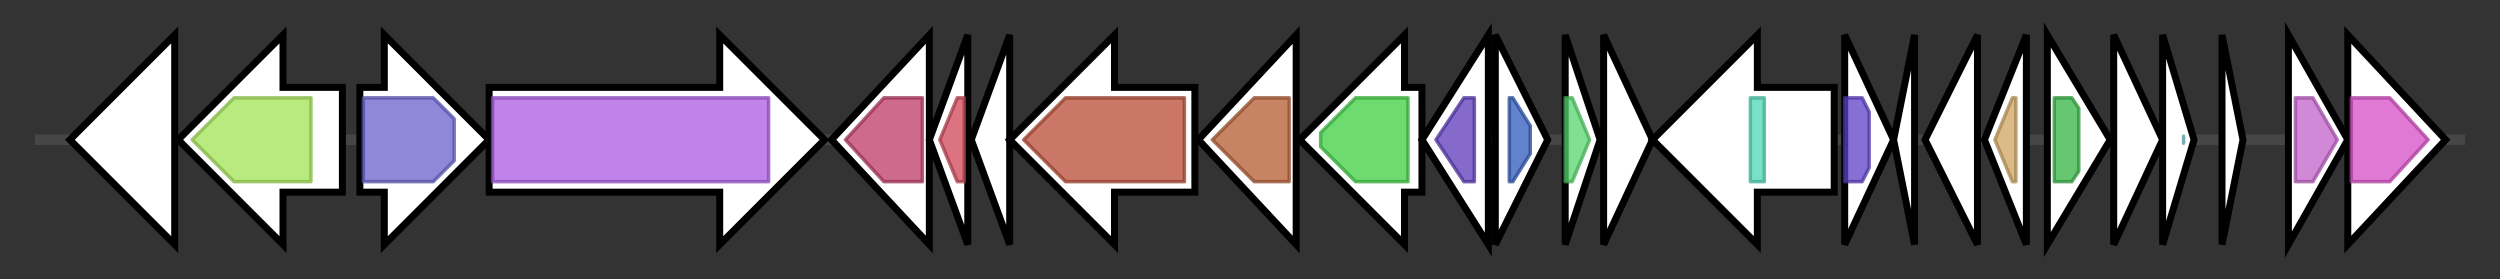 <svg version="1.1" baseProfile="full" xmlns="http://www.w3.org/2000/svg" width="715.567" height="80">
	<rect width="100%" height="100%" fill="#333333" stroke="none"/>
	<g>
		<line x1="10" y1="40.0" x2="705.567" y2="40.0" style="stroke:rgb(70,70,70); stroke-width:3 "/>
		<g>
			<title> (ctg1_638)</title>
			<polygon class=" (ctg1_638)" points="50,25 50,25 50,10 20,40 50,70 50,55 50,55" fill="rgb(255,255,255)" fill-opacity="1.0" stroke="rgb(0,0,0)" stroke-width="2"  />
		</g>
		<g>
			<title> (ctg1_639)</title>
			<polygon class=" (ctg1_639)" points="98,25 81,25 81,10 51,40 81,70 81,55 98,55" fill="rgb(255,255,255)" fill-opacity="1.0" stroke="rgb(0,0,0)" stroke-width="2"  />
			<g>
				<title>Zincin_2 (PF10103)
"Zincin-like metallopeptidase"</title>
				<polygon class="PF10103" points="55,40 67,28 89,28 89,52 67,52 55,40" stroke-linejoin="round" width="34" height="24" fill="rgb(162,226,85)" stroke="rgb(129,180,67)" stroke-width="1" opacity="0.75" />
			</g>
		</g>
		<g>
			<title> (ctg1_640)</title>
			<polygon class=" (ctg1_640)" points="103,25 110,25 110,10 140,40 110,70 110,55 103,55" fill="rgb(255,255,255)" fill-opacity="1.0" stroke="rgb(0,0,0)" stroke-width="2"  />
			<g>
				<title>Peptidase_M50 (PF02163)
"Peptidase family M50"</title>
				<polygon class="PF02163" points="104,28 124,28 130,34 130,46 124,52 104,52" stroke-linejoin="round" width="26" height="24" fill="rgb(105,96,203)" stroke="rgb(83,76,162)" stroke-width="1" opacity="0.75" />
			</g>
		</g>
		<g>
			<title> (ctg1_641)</title>
			<polygon class=" (ctg1_641)" points="140,25 206,25 206,10 236,40 206,70 206,55 140,55" fill="rgb(255,255,255)" fill-opacity="1.0" stroke="rgb(0,0,0)" stroke-width="2"  />
			<g>
				<title>UPF0182 (PF03699)
"Uncharacterised protein family (UPF0182)"</title>
				<rect class="PF03699" x="141" y="28" stroke-linejoin="round" width="79" height="24" fill="rgb(169,89,227)" stroke="rgb(135,71,181)" stroke-width="1" opacity="0.75" />
			</g>
		</g>
		<g>
			<title> (ctg1_642)</title>
			<polygon class=" (ctg1_642)" points="238,40 266,10 266,70" fill="rgb(255,255,255)" fill-opacity="1.0" stroke="rgb(0,0,0)" stroke-width="2"  />
			<g>
				<title>UbiA (PF01040)
"UbiA prenyltransferase family"</title>
				<polygon class="PF01040" points="242,40 253,28 264,28 264,52 253,52" stroke-linejoin="round" width="25" height="24" fill="rgb(189,57,100)" stroke="rgb(151,45,80)" stroke-width="1" opacity="0.75" />
			</g>
		</g>
		<g>
			<title> (ctg1_643)</title>
			<polygon class=" (ctg1_643)" points="266,40 277,10 277,70" fill="rgb(255,255,255)" fill-opacity="1.0" stroke="rgb(0,0,0)" stroke-width="2"  />
			<g>
				<title>Lycopene_cyc (PF18916)
"Lycopene cyclase"</title>
				<polygon class="PF18916" points="269,40 274,28 276,28 276,52 274,52" stroke-linejoin="round" width="9" height="24" fill="rgb(208,69,86)" stroke="rgb(166,55,68)" stroke-width="1" opacity="0.75" />
			</g>
		</g>
		<g>
			<title> (ctg1_644)</title>
			<polygon class=" (ctg1_644)" points="278,40 289,10 289,70" fill="rgb(255,255,255)" fill-opacity="1.0" stroke="rgb(0,0,0)" stroke-width="2"  />
		</g>
		<g>
			<title> (ctg1_645)</title>
			<polygon class=" (ctg1_645)" points="342,25 319,25 319,10 289,40 319,70 319,55 342,55" fill="rgb(255,255,255)" fill-opacity="1.0" stroke="rgb(0,0,0)" stroke-width="2"  />
			<g>
				<title>Amino_oxidase (PF01593)
"Flavin containing amine oxidoreductase"</title>
				<polygon class="PF01593" points="293,40 305,28 339,28 339,52 305,52" stroke-linejoin="round" width="49" height="24" fill="rgb(184,74,52)" stroke="rgb(147,59,41)" stroke-width="1" opacity="0.75" />
			</g>
		</g>
		<g>
			<title> (ctg1_646)</title>
			<polygon class=" (ctg1_646)" points="343,40 371,10 371,70" fill="rgb(255,255,255)" fill-opacity="1.0" stroke="rgb(0,0,0)" stroke-width="2"  />
			<g>
				<title>SQS_PSY (PF00494)
"Squalene/phytoene synthase"</title>
				<polygon class="PF00494" points="347,40 359,28 369,28 369,52 359,52" stroke-linejoin="round" width="25" height="24" fill="rgb(178,91,49)" stroke="rgb(142,72,39)" stroke-width="1" opacity="0.75" />
			</g>
		</g>
		<g>
			<title> (ctg1_647)</title>
			<polygon class=" (ctg1_647)" points="407,25 402,25 402,10 372,40 402,70 402,55 407,55" fill="rgb(255,255,255)" fill-opacity="1.0" stroke="rgb(0,0,0)" stroke-width="2"  />
			<g>
				<title>polyprenyl_synt (PF00348)
"Polyprenyl synthetase"</title>
				<polygon class="PF00348" points="378,38 388,28 403,28 403,52 388,52 378,42" stroke-linejoin="round" width="25" height="24" fill="rgb(61,206,65)" stroke="rgb(48,164,52)" stroke-width="1" opacity="0.75" />
			</g>
		</g>
		<g>
			<title> (ctg1_648)</title>
			<polygon class=" (ctg1_648)" points="407,40 426,10 426,70" fill="rgb(255,255,255)" fill-opacity="1.0" stroke="rgb(0,0,0)" stroke-width="2"  />
			<g>
				<title>NUDIX (PF00293)
"NUDIX domain"</title>
				<polygon class="PF00293" points="411,40 419,28 422,28 422,52 419,52" stroke-linejoin="round" width="13" height="24" fill="rgb(92,56,187)" stroke="rgb(73,44,149)" stroke-width="1" opacity="0.75" />
			</g>
		</g>
		<g>
			<title> (ctg1_649)</title>
			<polygon class=" (ctg1_649)" points="428,10 443,40 428,70" fill="rgb(255,255,255)" fill-opacity="1.0" stroke="rgb(0,0,0)" stroke-width="2"  />
			<g>
				<title>MarR_2 (PF12802)
"MarR family"</title>
				<polygon class="PF12802" points="432,28 433,28 438,36 438,44 433,52 432,52" stroke-linejoin="round" width="6" height="24" fill="rgb(46,89,185)" stroke="rgb(36,71,148)" stroke-width="1" opacity="0.75" />
			</g>
		</g>
		<g>
			<title> (ctg1_650)</title>
			<polygon class=" (ctg1_650)" points="448,10 458,40 448,70" fill="rgb(255,255,255)" fill-opacity="1.0" stroke="rgb(0,0,0)" stroke-width="2"  />
			<g>
				<title>HTH_Tnp_1 (PF01527)
"Transposase"</title>
				<polygon class="PF01527" points="448,28 450,28 455,40 450,52 448,52" stroke-linejoin="round" width="8" height="24" fill="rgb(85,212,107)" stroke="rgb(68,169,85)" stroke-width="1" opacity="0.75" />
			</g>
		</g>
		<g>
			<title> (ctg1_651)</title>
			<polygon class=" (ctg1_651)" points="459,10 473,40 459,70" fill="rgb(255,255,255)" fill-opacity="1.0" stroke="rgb(0,0,0)" stroke-width="2"  />
		</g>
		<g>
			<title> (ctg1_652)</title>
			<polygon class=" (ctg1_652)" points="525,25 503,25 503,10 473,40 503,70 503,55 525,55" fill="rgb(255,255,255)" fill-opacity="1.0" stroke="rgb(0,0,0)" stroke-width="2"  />
			<g>
				<title>HTH_38 (PF13936)
"Helix-turn-helix domain"</title>
				<rect class="PF13936" x="501" y="28" stroke-linejoin="round" width="4" height="24" fill="rgb(76,213,183)" stroke="rgb(60,170,146)" stroke-width="1" opacity="0.75" />
			</g>
		</g>
		<g>
			<title> (ctg1_653)</title>
			<polygon class=" (ctg1_653)" points="528,10 542,40 528,70" fill="rgb(255,255,255)" fill-opacity="1.0" stroke="rgb(0,0,0)" stroke-width="2"  />
			<g>
				<title>rve (PF00665)
"Integrase core domain"</title>
				<polygon class="PF00665" points="528,28 533,28 535,32 535,48 533,52 528,52" stroke-linejoin="round" width="7" height="24" fill="rgb(93,64,200)" stroke="rgb(74,51,160)" stroke-width="1" opacity="0.75" />
			</g>
		</g>
		<g>
			<title> (ctg1_654)</title>
			<polygon class=" (ctg1_654)" points="542,40 548,10 548,70" fill="rgb(255,255,255)" fill-opacity="1.0" stroke="rgb(0,0,0)" stroke-width="2"  />
		</g>
		<g>
			<title> (ctg1_655)</title>
			<polygon class=" (ctg1_655)" points="551,40 566,10 566,70" fill="rgb(255,255,255)" fill-opacity="1.0" stroke="rgb(0,0,0)" stroke-width="2"  />
		</g>
		<g>
			<title> (ctg1_656)</title>
			<polygon class=" (ctg1_656)" points="568,40 580,10 580,70" fill="rgb(255,255,255)" fill-opacity="1.0" stroke="rgb(0,0,0)" stroke-width="2"  />
			<g>
				<title>META (PF03724)
"META domain"</title>
				<polygon class="PF03724" points="571,40 576,28 577,28 577,52 576,52" stroke-linejoin="round" width="9" height="24" fill="rgb(206,164,95)" stroke="rgb(164,131,76)" stroke-width="1" opacity="0.75" />
			</g>
		</g>
		<g>
			<title> (ctg1_657)</title>
			<polygon class=" (ctg1_657)" points="586,10 604,40 586,70" fill="rgb(255,255,255)" fill-opacity="1.0" stroke="rgb(0,0,0)" stroke-width="2"  />
			<g>
				<title>DUF308 (PF03729)
"Short repeat of unknown function (DUF308)"</title>
				<polygon class="PF03729" points="588,28 593,28 595,31 595,49 593,52 588,52" stroke-linejoin="round" width="7" height="24" fill="rgb(52,179,67)" stroke="rgb(41,143,53)" stroke-width="1" opacity="0.75" />
			</g>
		</g>
		<g>
			<title> (ctg1_658)</title>
			<polygon class=" (ctg1_658)" points="605,10 619,40 605,70" fill="rgb(255,255,255)" fill-opacity="1.0" stroke="rgb(0,0,0)" stroke-width="2"  />
		</g>
		<g>
			<title> (ctg1_659)</title>
			<polygon class=" (ctg1_659)" points="619,10 628,40 619,70" fill="rgb(255,255,255)" fill-opacity="1.0" stroke="rgb(0,0,0)" stroke-width="2"  />
			<g>
				<title>SHOCT (PF09851)
"Short C-terminal domain"</title>
				<polygon class="PF09851" points="625,39 625,40 625,41" stroke-linejoin="round" width="2" height="24" fill="rgb(97,185,199)" stroke="rgb(77,147,159)" stroke-width="1" opacity="0.75" />
			</g>
		</g>
		<g>
			<title> (ctg1_660)</title>
			<polygon class=" (ctg1_660)" points="636,10 642,40 636,70" fill="rgb(255,255,255)" fill-opacity="1.0" stroke="rgb(0,0,0)" stroke-width="2"  />
		</g>
		<g>
			<title> (ctg1_661)</title>
			<polygon class=" (ctg1_661)" points="655,10 672,40 655,70" fill="rgb(255,255,255)" fill-opacity="1.0" stroke="rgb(0,0,0)" stroke-width="2"  />
			<g>
				<title>DUF6328 (PF19853)
"Family of unknown function (DUF6328)"</title>
				<polygon class="PF19853" points="657,28 662,28 669,40 662,52 657,52" stroke-linejoin="round" width="14" height="24" fill="rgb(193,96,201)" stroke="rgb(154,76,160)" stroke-width="1" opacity="0.75" />
			</g>
		</g>
		<g>
			<title> (ctg1_662)</title>
			<polygon class=" (ctg1_662)" points="672,10 700,40 672,70" fill="rgb(255,255,255)" fill-opacity="1.0" stroke="rgb(0,0,0)" stroke-width="2"  />
			<g>
				<title>CN_hydrolase (PF00795)
"Carbon-nitrogen hydrolase"</title>
				<polygon class="PF00795" points="673,28 684,28 695,40 684,52 673,52" stroke-linejoin="round" width="24" height="24" fill="rgb(213,76,196)" stroke="rgb(170,60,156)" stroke-width="1" opacity="0.75" />
			</g>
		</g>
	</g>
</svg>
